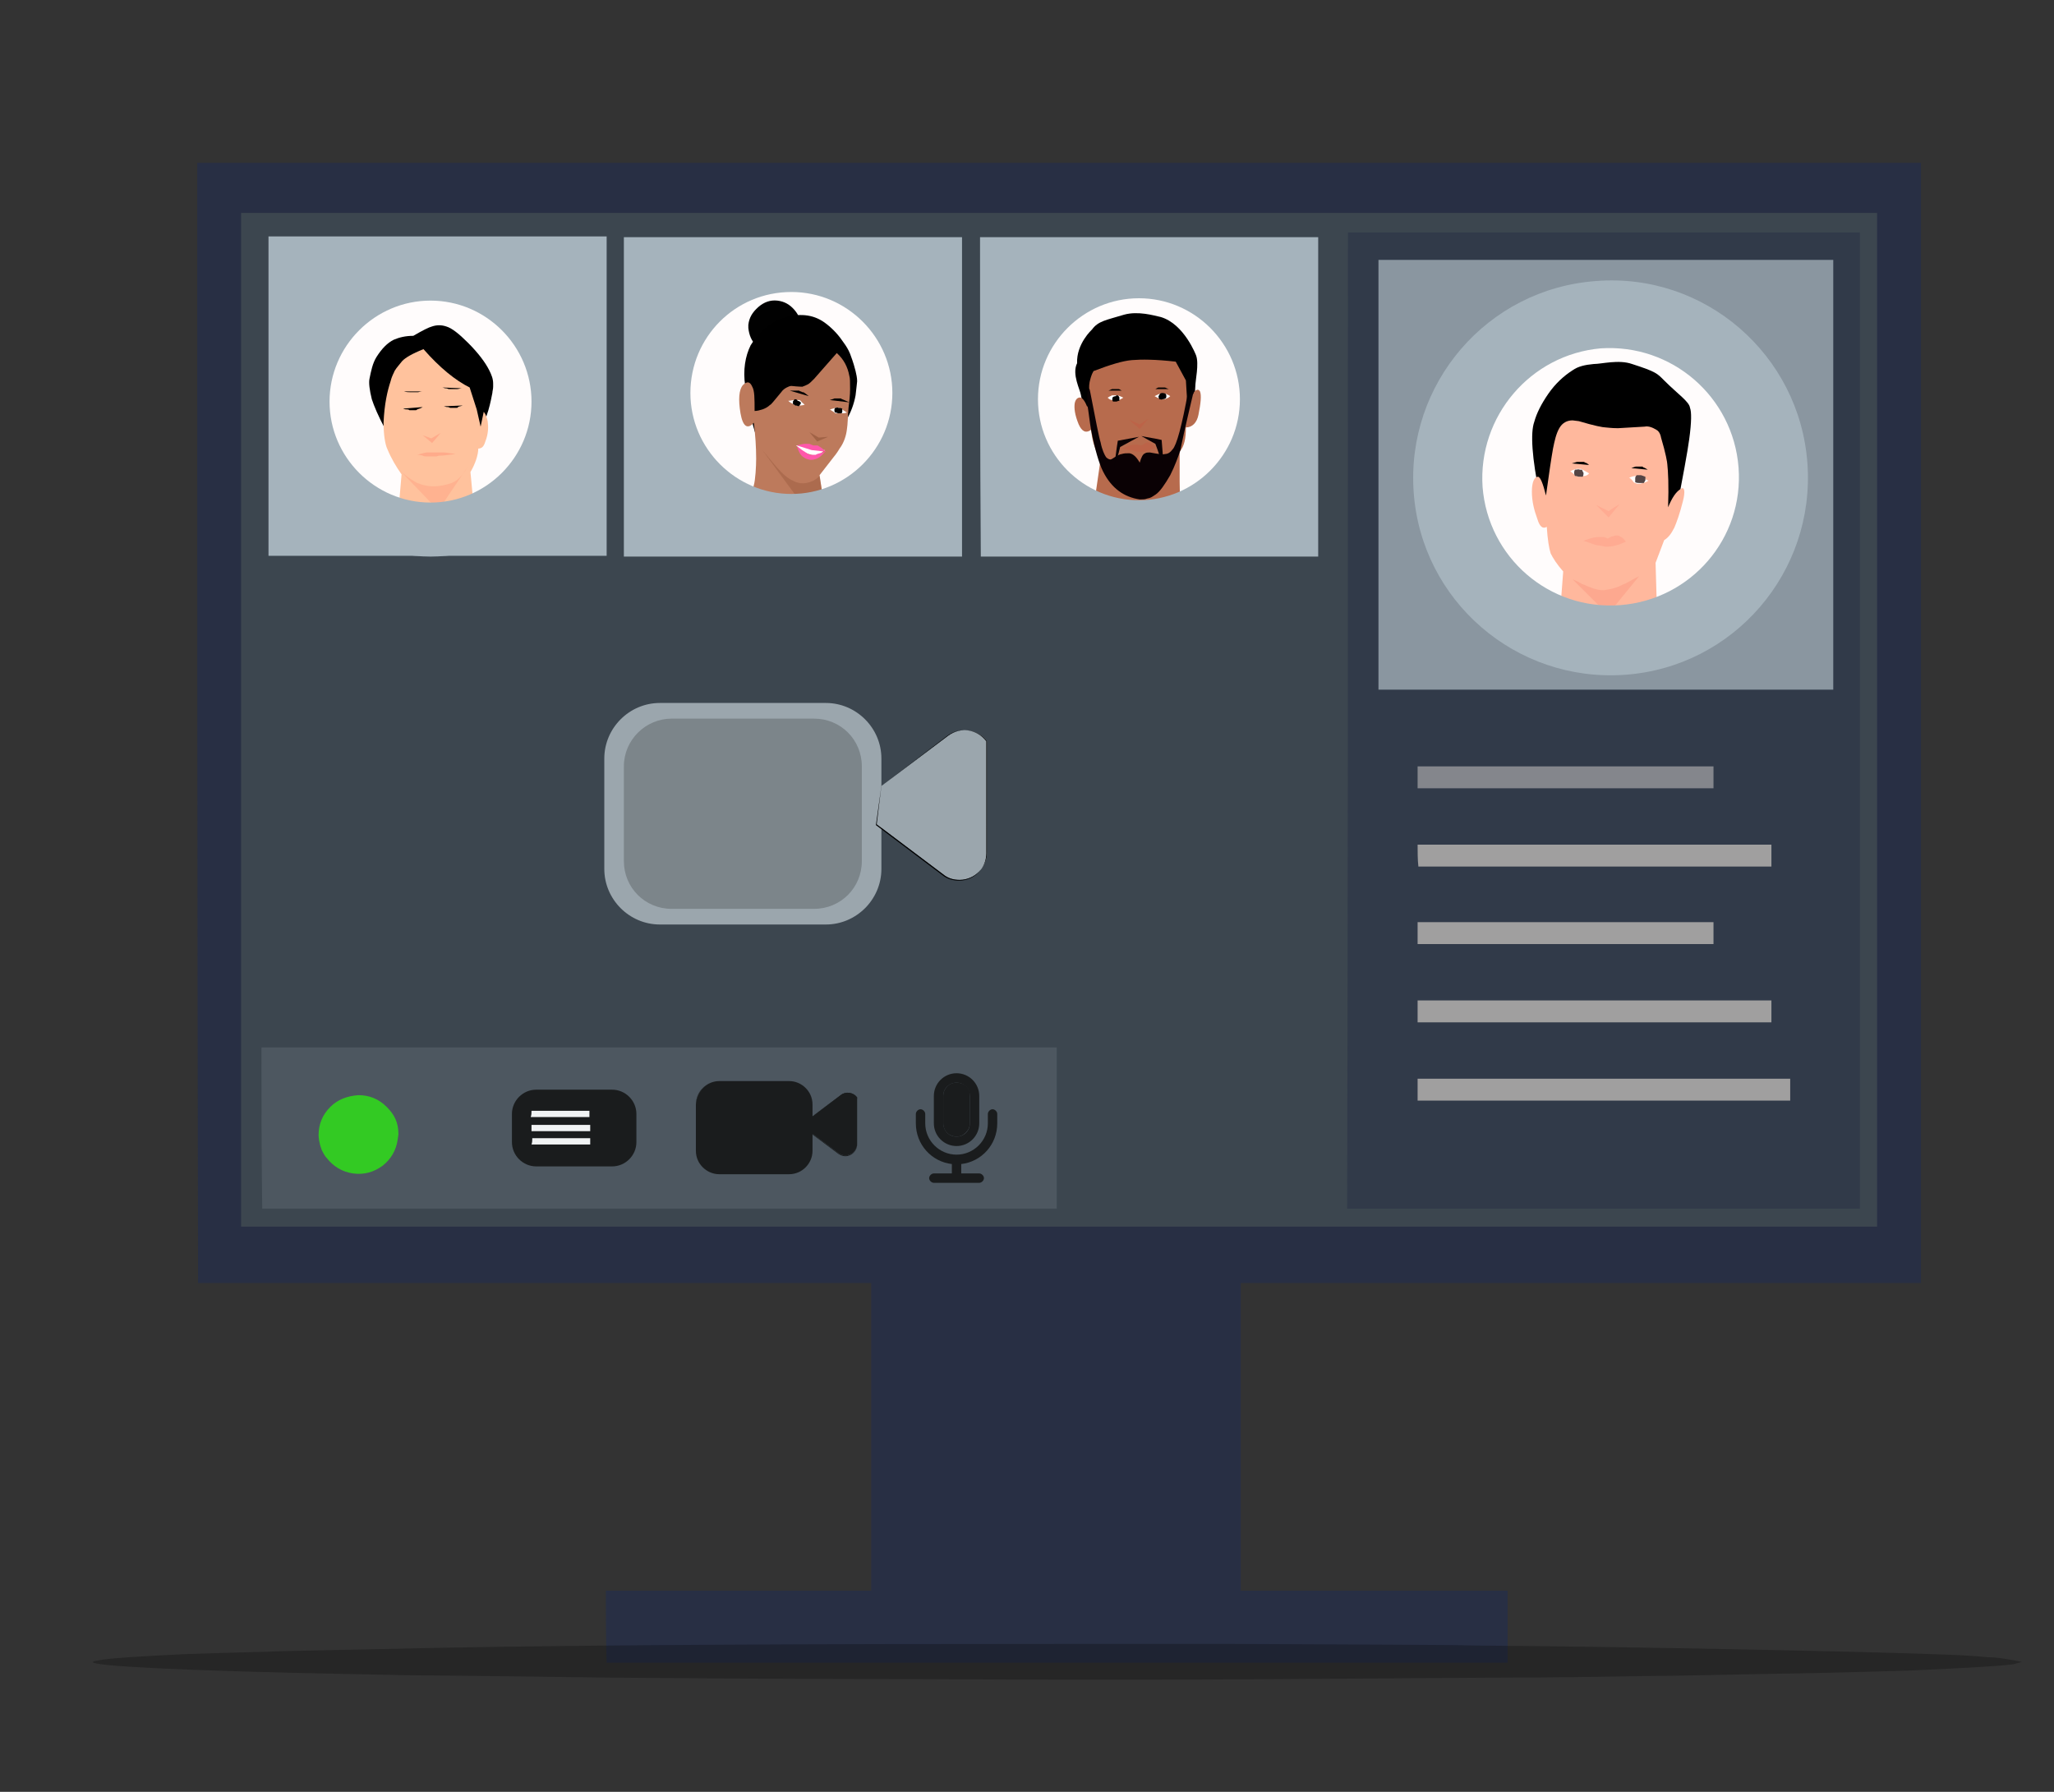 <?xml version="1.0" encoding="utf-8"?>
<!-- Generator: Adobe Illustrator 25.4.1, SVG Export Plug-In . SVG Version: 6.00 Build 0)  -->
<svg version="1.1" id="Layer_1" xmlns="http://www.w3.org/2000/svg" xmlns:xlink="http://www.w3.org/1999/xlink" x="0px" y="0px"
	 viewBox="0 0 262.4 228.9" style="enable-background:new 0 0 262.4 228.9;" xml:space="preserve">
<rect x="0" y="0" width="262.4" height="228.9" fill="#333333" stroke="none"/>
<style type="text/css">
	.st0{fill:#282F44;}
	.st1{fill:#3C464F;}
	.st2{fill:#A5B3BC;}
	.st3{fill:#FFFCFC;}
	.st4{fill:#B76B4D;}
	.st5{fill:#FF0000;fill-opacity:8.630000e-02;}
	.st6{fill:#FFFFFF;fill-opacity:0.996;}
	.st7{fill-opacity:0.996;}
	.st8{fill:#FF0000;fill-opacity:7.060000e-02;}
	.st9{fill:#F2E2E2;fill-opacity:0.996;}
	.st10{fill:#090104;fill-opacity:0.996;}
	.st11{fill:#FFC29D;}
	.st12{fill:#FF0000;fill-opacity:0.118;}
	.st13{fill:#FF0000;fill-opacity:8.240000e-02;}
	.st14{fill:#BD7A5C;}
	.st15{fill:#FFFFFF;}
	.st16{fill:#8C5035;fill-opacity:0.553;}
	.st17{fill:#8C5035;fill-opacity:0.349;}
	.st18{fill:#9A3A3A;}
	.st19{fill:#9EE2FF;fill-opacity:0.996;}
	.st20{fill:#FF0000;fill-opacity:0.996;}
	.st21{fill:#EC7A5E;fill-opacity:0.996;}
	.st22{fill:#FF58AB;}
	.st23{fill:#F44336;}
	.st24{fill-opacity:0.259;}
	.st25{fill:#A5B3BC;fill-opacity:0.157;}
	.st26{fill:#33CA23;}
	.st27{fill:#282F44;fill-opacity:0.51;}
	.st28{fill:#A5B3BC;fill-opacity:0.761;}
	.st29{fill:#FFB89D;}
	.st30{fill:#F44336;fill-opacity:0.129;}
	.st31{fill:#544545;}
	.st32{fill:#544545;fill-opacity:0.996;}
	.st33{fill:#9BA6AD;}
	.st34{fill:#B5B3B3;fill-opacity:0.631;}
	.st35{fill:#A09F9F;}
	.st36{fill:#7C858A;}
</style>
<g>
	<path class="st0" d="M111.3,150.1h23.6h23.6c0,19.9,0,39.8,0,59.6c-15.7,0-31.5,0-47.2,0C111.3,189.8,111.3,169.9,111.3,150.1z"/>
</g>
<g>
	<path class="st0" d="M25.2,20.8h110.1h110.1c0,47.7,0,95.4,0,143.1c-73.4,0-146.8,0-220.1,0C25.2,116.2,25.2,68.5,25.2,20.8z"/>
</g>
<g>
	<path class="st1" d="M30.8,27.2h104.5h104.5c0,43.2,0,86.3,0,129.5c-69.7,0-139.3,0-209,0C30.8,113.5,30.8,70.4,30.8,27.2z"/>
</g>
<g>
	<path class="st0" d="M77.4,203.2h57.6h57.6c0,3,0,6.1,0,9.2c-38.4,0-76.7,0-115.1,0C77.4,209.3,77.4,206.2,77.4,203.2z"/>
</g>
<g>
	<path class="st2" d="M125.2,30.3h21.6h21.6c0,13.6,0,27.2,0,40.8c-14.4,0-28.8,0-43.1,0C125.2,57.5,125.2,43.9,125.2,30.3"/>
</g>
<g>
	<path class="st3" d="M158.8,53.3l-0.4,1.9c-0.2,0.9-0.5,1.7-0.9,2.5c-0.1,0.4-0.7,1.5-1.9,3.2c-1,1.3-2.2,2.4-3.6,3.3
		c-1.4,0.9-2.9,1.5-4.4,1.8c-0.8,0.2-1.6,0.2-2.4,0.3c-0.4,0.1-1.6,0-3.7-0.4c-1.9-0.7-3.1-1.2-3.4-1.4c-0.7-0.4-1.3-0.9-1.9-1.4
		c-1.2-1-2.2-2.3-3-3.7c-1.8-3.5-2.4-7-1.6-10.5c0.4-1.7,1-3.3,1.8-4.7c0.4-0.7,0.9-1.4,1.4-2c0.2-0.4,1.1-1.2,2.7-2.5
		c2.7-1.9,5.7-2.7,9.1-2.4c0.5,0,1.7,0.3,3.6,1c0.7,0.3,1.4,0.7,2.1,1.1c1.3,0.9,2.5,2,3.5,3.3c1.1,1.7,1.7,2.8,1.8,3.2
		c0.3,0.8,0.5,1.5,0.7,2.3C158.9,49.7,159,51.5,158.8,53.3"/>
</g>
<g>
	<path d="M139.7,53.4l-0.2-0.2c-0.8-1-1.3-1.9-1.4-2.7c-0.1-0.7-1.2-2.7-0.5-4.1c-0.1-2.5,1.9-4.3,1.9-4.3c0.8-1.1,1.8-1.2,4.1-1.9
		c1.8-0.5,3.8,0.1,4.7,0.3c3,0.9,4.5,4.9,4.5,4.9c0.4,1.1-0.1,3.2-0.1,4c0,0.7-0.2,2-0.6,3.9L139.7,53.4z"/>
</g>
<g>
	<path class="st4" d="M144.3,68.9L144.3,68.9L144.3,68.9L144.3,68.9c-0.4-0.4-0.6-0.7-0.6-1.1c-0.1-0.3,1.6,0.2,1.7-0.8
		c-0.8-0.3-2.3,0.4-2.7-0.1c-0.4-0.4-2.4,0.1-3.1-1.3l1-6.9c-0.7-1.2-1.1-2.4-1.2-3.8c-0.7,0.5-1.2,0.2-1.6-0.7
		c-0.5-1.2-0.6-2.1-0.5-2.7c0.1-0.5,0.4-0.8,0.8-0.7c0.2,0.1,0.5,0.4,0.8,1.2l0.4-1.2c-0.2-0.8-0.2-1.5-0.1-2
		c0.1-0.4,0.2-0.9,0.5-1.4c2.1-0.8,3.7-1.3,4.9-1.4c1.2-0.1,3-0.1,5.6,0.2l1.3,2.4l0.2,3.3c0.2-0.9,0.5-1.5,0.8-1.8
		c0.4-0.4,0.6-0.4,0.8-0.1c0.2,0.5,0.1,1.5-0.2,3c-0.2,1-0.8,1.6-1.6,1.6c0,1.4-0.2,2.4-0.8,3.1l0,3.8c0,3.4,0.6,4.5-0.9,4.2
		c-1.6-0.3-0.9-1.1-1.7,0.8c-1.1,2.5,0.2-0.2-1.1,0.4l-1.3,1.2L144.3,68.9L144.3,68.9L144.3,68.9z"/>
</g>
<g>
	<path class="st5" d="M140.7,58.9l0.3,0.2c1.1,0.9,2.1,1.6,2.7,1.9c0.6,0.3,1.2,0.5,1.9,0.4c0.1,0,0.3,0,0.4-0.1
		c0.1,0,0.3-0.1,0.6-0.2c0.3-0.1,0.6-0.3,0.9-0.6c0.4-0.2,1.4-1.2,3.1-2.8l-5,5.9L140.7,58.9z"/>
</g>
<g>
	<path class="st6" d="M143.7,60.3L143.7,60.3L143.7,60.3L143.7,60.3z"/>
</g>
<g>
	<path class="st6" d="M147.5,50.6L147.5,50.6c0.4-0.2,0.6-0.3,0.8-0.3c0.1,0,0.1,0,0.2,0h0.1l0.1,0c0.1,0,0.1,0,0.2,0
		c0,0,0.1,0,0.2,0.1c0.1,0,0.2,0.1,0.4,0.2c-0.2,0.2-0.4,0.3-0.5,0.3c-0.1,0.1-0.2,0.1-0.3,0.1l-0.1,0h-0.1l-0.1,0
		c-0.1,0-0.2-0.1-0.3-0.1C147.8,50.8,147.7,50.7,147.5,50.6z"/>
</g>
<g>
	<path class="st7" d="M148.2,50.3L148.2,50.3c-0.1,0.1-0.1,0.2-0.2,0.3c0,0.1,0,0.2,0.1,0.4c0.2,0,0.3,0.1,0.4,0
		c0.1,0,0.2,0,0.4-0.1c0.1-0.1,0.1-0.2,0.1-0.3c0-0.1,0-0.2-0.1-0.3c-0.2-0.1-0.4-0.1-0.4-0.1C148.5,50.2,148.3,50.2,148.2,50.3z"/>
</g>
<g>
	<path d="M147.6,49.7L147.6,49.7c0.2-0.1,0.3-0.2,0.4-0.2c0,0,0.1,0,0.1,0l0.1,0l0.1,0l0.1,0c0.1,0,0.1,0,0.2,0l0.1,0
		c0,0,0.1,0,0.1,0c0.1,0,0.2,0.1,0.5,0.2L147.6,49.7z"/>
</g>
<g>
	<path class="st6" d="M143.5,50.8L143.5,50.8c-0.4-0.2-0.7-0.3-0.8-0.3c-0.1,0-0.1,0-0.2,0l-0.1,0l-0.1,0c-0.1,0-0.1,0-0.2,0
		c0,0-0.1,0-0.2,0.1c-0.1,0-0.2,0.1-0.4,0.2c0.2,0.2,0.4,0.3,0.6,0.3c0.1,0.1,0.2,0.1,0.3,0.1h0.1l0.1,0l0.1,0
		c0.1,0,0.2-0.1,0.3-0.1C143.2,51,143.3,50.9,143.5,50.8z"/>
</g>
<g>
	<path class="st7" d="M142.8,50.5L142.8,50.5c0.1,0.1,0.2,0.2,0.2,0.3c0,0.1,0,0.2,0,0.4c-0.2,0-0.3,0.1-0.4,0.1c-0.1,0-0.2,0-0.4,0
		c-0.1-0.1-0.1-0.2-0.1-0.3c0-0.1,0-0.2,0.1-0.3c0.2-0.1,0.4-0.1,0.4-0.1C142.5,50.5,142.6,50.5,142.8,50.5z"/>
</g>
<g>
	<path d="M143.3,49.9L143.3,49.9c-0.2-0.1-0.3-0.2-0.4-0.2c0,0-0.1,0-0.1,0l-0.1,0l-0.1,0h-0.1c-0.1,0-0.1,0-0.2,0l-0.1,0
		c0,0-0.1,0-0.1,0c-0.1,0-0.2,0.1-0.5,0.2L143.3,49.9z"/>
</g>
<g>
	<path class="st8" d="M143.4,57.3l0.1-0.1c0.6-0.2,1.1-0.4,1.3-0.4c0.1,0,0.3,0,0.5,0c0.1,0,0.3,0.1,0.5,0.1
		c0.2-0.1,0.4-0.2,0.5-0.3c0.2-0.1,0.3-0.1,0.4-0.1c0.1,0,0.2,0.1,0.4,0.2c0.1,0.1,0.3,0.2,0.5,0.5c-0.4,0.2-0.7,0.3-0.8,0.3
		c-0.5,0.2-1,0.3-1.4,0.2c-0.3,0-0.6-0.1-0.8-0.2C144.1,57.5,143.7,57.4,143.4,57.3z"/>
</g>
<g>
	<path class="st8" d="M144.2,53.6l0.7,0.6l0.7,0.6c0.4-0.4,0.7-0.9,1.1-1.3c-0.4,0.2-0.7,0.5-1.1,0.7L144.2,53.6z"/>
</g>
<g>
	<path class="st9" d="M146.6,50.3L146.6,50.3L146.6,50.3L146.6,50.3z"/>
</g>
<g>
	<path class="st8" d="M143.5,59.9L143.5,59.9c0.5-0.1,0.8-0.1,1.1-0.1c0.2,0,0.4,0,0.4,0c0.1,0,0.2,0,0.2,0c0.1,0,0.1,0,0.2,0l0.1,0
		c0.1,0,0.1,0,0.2,0c0.1,0,0.3,0.1,0.5,0.1L143.5,59.9z"/>
</g>
<g>
	<path class="st10" d="M152.4,50.4l0.1-0.2c0.1-0.3,0.1-0.6,0.1-0.7c0-0.1,0-0.1-0.1-0.1c-0.1,0.1-0.3,0.7-0.8,1.8l0.1-1.3
		c-0.8,4.5-1.5,7-2,7.5c-0.3,0.4-0.6,0.6-1,0.6c-0.2,0.1-0.8,0-1.9-0.2c-0.2,0-0.5,0-0.6,0.1c-0.3,0.1-0.5,0.5-0.7,1.2
		c-0.4-0.7-0.8-1.1-1.3-1.2c-0.4,0-0.7,0-1,0.1c-0.2,0-0.6,0.2-1.2,0.6l-0.2,0.1c-0.2,0-0.4-0.1-0.6-0.3c-0.2-0.3-0.5-0.9-0.7-1.9
		c-0.2-0.6-0.6-2.7-1.3-6.3c-0.1-0.6-0.2-0.7-0.3-0.4c-0.1,0.2-0.1,0.8-0.1,1.8c0.2,1.2,0.3,2.3,0.5,3.4c0.5,2.5,1,4.2,1.5,5.2
		c1.1,2.2,2.7,3.3,4.7,3.6c0.4,0,0.7,0,0.9-0.1l0.4-0.1c0.3-0.1,0.5-0.3,0.7-0.4c0.6-0.4,1.2-1.3,1.9-2.5c0.6-1.2,1-2.3,1.3-3.2
		C150.9,56.9,151.4,54.6,152.4,50.4"/>
</g>
<g>
	<path class="st10" d="M145.5,55.8L145.5,55.8l-2.7,0.5c-0.2,1.2-0.3,2.3-0.5,3.5c0.3-0.9,0.6-1.8,0.8-2.7L145.5,55.8"/>
</g>
<g>
	<path class="st10" d="M145.8,55.7L145.8,55.7c0.9,0.2,1.8,0.3,2.6,0.5l0.3,3.7c-0.4-1.1-0.7-2.2-1.1-3.2L145.8,55.7"/>
</g>
<g>
	<path class="st2" d="M165.3,51L165.3,51c0,10.9-8.9,19.8-19.8,19.8l0,0c-10.9,0-19.8-8.9-19.8-19.8l0,0c0-10.9,8.9-19.8,19.8-19.8
		l0,0C156.4,31.2,165.3,40,165.3,51L165.3,51 M132.6,51L132.6,51c0,7.1,5.8,12.9,12.9,12.9l0,0c7.1,0,12.9-5.8,12.9-12.9l0,0
		c0-7.1-5.8-12.9-12.9-12.9l0,0C138.4,38.1,132.6,43.9,132.6,51z"/>
</g>
<g>
	<g>
		<path class="st2" d="M34.3,30.2h21.6h21.6c0,13.6,0,27.2,0,40.8c-14.4,0-28.8,0-43.2,0C34.3,57.4,34.3,43.8,34.3,30.2"/>
	</g>
	<g>
		<path class="st3" d="M69.3,52.5l-0.4,2c-1.1,3.9-3.3,6.9-6.7,9c-3.4,2-7.1,2.6-11.3,1.7C47,64,44,61.8,42,58.4
			c-0.7-1.1-1.2-2.2-1.5-3.5L40,53.1c-0.2-1.3-0.2-2.6-0.1-4c0.6-4.1,2.4-7.4,5.5-9.9c3.1-2.4,6.7-3.5,10.9-3.1
			c4.1,0.6,7.4,2.4,9.9,5.5C68.6,44.7,69.7,48.4,69.3,52.5"/>
	</g>
	<g>
		<path class="st2" d="M50.6,59.8l0.1,0.6l0,0l0,0l0,0l0,0l0,0l0,0l0,0l0,0l0,0L50.6,59.8z"/>
	</g>
	<g>
		<path d="M49.5,55.4l-0.3-0.6c-0.9-1.7-1.4-2.9-1.7-3.8c-0.3-1.2-0.4-2.1-0.3-2.6c0.2-1,0.4-2,0.9-2.8c0.7-1.1,1.4-1.8,2.2-2.2
			c0.7-0.3,1.5-0.5,2.5-0.5c1.2-0.7,2-1.1,2.4-1.2c0.6-0.2,1.2-0.2,1.8,0c0.7,0.2,1.6,0.9,2.8,2.1c1.3,1.3,2.2,2.5,2.7,3.5
			c0.3,0.6,0.5,1.1,0.5,1.7l0,0.4c0,0.3-0.1,0.6-0.1,0.8c-0.2,1-0.6,3.3-1.7,4.8l0.6,0.3L49.5,55.4z"/>
	</g>
	<g>
		<path class="st11" d="M51.3,65.3l-0.4,0l0.4-4.7c-0.7-1-1.3-2-1.8-3.2c-0.3-0.6-0.5-1.9-0.5-3.4c0.1-2.4,0.5-4.1,0.9-5.3
			c0.2-0.8,0.5-1.2,0.5-1.3c0.3-0.5,0.7-0.9,1-1.3c0.4-0.4,1.2-0.9,2.7-1.5c2.1,2.4,4.1,4,5.9,4.9l0.9,2.8l0.5,2.2l0.4-1.9
			c0.3,0.4,0.4,0.8,0.5,1.2c0.1,0.7,0.1,1.6-0.3,2.6c-0.2,0.7-0.5,0.9-0.9,0.9c0,0.8-0.4,2-1,3l0.3,3.2L59.9,66
			c-1.3,0.9-2.6,1.3-3.9,1.1c-1.2-0.2-2.2-0.3-3.1-0.7C52.2,66.1,51.7,65.7,51.3,65.3z"/>
	</g>
	<g>
		<path class="st12" d="M54,55.6l1.2,1l1.1-1.3l-1.2,0.7L54,55.6"/>
	</g>
	<g>
		<path class="st13" d="M50.9,59.9l0.2,0.2c0.7,0.7,1.5,1.2,2.2,1.6c0.8,0.3,1.6,0.5,2.6,0.4c0.9-0.1,1.7-0.3,2.2-0.6
			c0.5-0.3,1.1-0.9,1.6-1.8L56,65.2L50.9,59.9"/>
	</g>
	<g>
		<path d="M51.5,52.2L51.5,52.2c0.2,0.1,0.4,0.1,0.5,0.1c0.1,0,0.2,0,0.3,0.1c0.2,0,0.3,0,0.5,0c0.1,0,0.1,0,0.2,0l0.1,0
			c0.1,0,0.1,0,0.2-0.1c0.2-0.1,0.4-0.1,0.7-0.3L51.5,52.2"/>
	</g>
	<g>
		<path d="M56.7,51.9L56.7,51.9c0.3,0.1,0.4,0.1,0.5,0.1c0.1,0,0.1,0,0.3,0.1c0,0,0.1,0,0.2,0c0,0,0.1,0,0.1,0c0.1,0,0.1,0,0.2,0
			c0.1,0,0.2,0,0.3,0c0.1,0,0.2,0,0.2-0.1c0.1-0.1,0.4-0.1,0.6-0.2L56.7,51.9"/>
	</g>
	<g>
		<path d="M51.6,50L51.6,50c0.3,0.1,0.6,0.1,0.8,0.1c0.1,0,0.1,0,0.2,0l0.1,0h0.1h0.1H53l0.1,0l0.1,0c0.1,0,0.1,0,0.2,0
			c0.1,0,0.3-0.1,0.6-0.1L51.6,50"/>
	</g>
	<g>
		<path d="M56.5,49.5L56.5,49.5c0.1,0,0.3,0.1,0.4,0.1c0.1,0,0.2,0,0.4,0.1c0.1,0,0.2,0,0.3,0h0.1h0.1H58l0.1,0c0.1,0,0.2,0,0.3,0
			c0.2,0,0.4-0.1,0.6-0.1L56.5,49.5"/>
	</g>
	<g>
		<path class="st12" d="M53.3,58.1L53.3,58.1c0.7-0.2,1.1-0.3,1.2-0.3c0.2,0,0.5,0,0.8,0c0.2,0,0.4,0,0.6,0c0.2,0,0.5,0,0.8,0
			c0.3,0,0.8,0.1,1.5,0.2c-0.9,0.1-1.5,0.2-1.8,0.2c-0.2,0-0.4,0-0.6,0.1c-0.2,0-0.3,0-0.5,0c-0.2,0-0.3,0-0.3,0c-0.1,0-0.1,0-0.2,0
			c-0.1,0-0.3,0-0.4,0c-0.1,0-0.3,0-0.4-0.1C53.6,58.1,53.4,58.1,53.3,58.1"/>
	</g>
	<g>
		<path class="st2" d="M74.8,51.3L74.8,51.3c0,10.9-8.9,19.8-19.8,19.8l0,0c-10.9,0-19.8-8.9-19.8-19.8l0,0
			c0-10.9,8.9-19.8,19.8-19.8l0,0C65.9,31.5,74.8,40.3,74.8,51.3L74.8,51.3 M42.1,51.3L42.1,51.3c0,7.1,5.8,12.9,12.9,12.9l0,0
			c7.1,0,12.9-5.8,12.9-12.9l0,0c0-7.1-5.8-12.9-12.9-12.9l0,0C47.9,38.4,42.1,44.2,42.1,51.3z"/>
	</g>
</g>
<g>
	<g>
		<path class="st2" d="M79.7,30.3h43.2v40.8H79.7L79.7,30.3"/>
	</g>
	<g>
		<path class="st3" d="M114.8,51.7l-0.4,1.9c-1,3.9-3.1,6.8-6.2,8.8c-3.1,2-6.6,2.6-10.4,1.7c-3.6-1.1-6.4-3.2-8.2-6.5
			c-0.6-1.1-1.1-2.2-1.4-3.4l-0.4-1.8c-0.2-1.3-0.2-2.6,0-3.9c0.6-4.1,2.3-7.3,5.1-9.7c2.9-2.4,6.2-3.4,10-3.1
			c3.8,0.5,6.8,2.3,9.1,5.3C114.3,44.1,115.2,47.7,114.8,51.7"/>
	</g>
	<g>
		<path d="M107.8,54.2l0.3-0.5c0.6-1,1-2.1,1.2-3.2c0.1-1,0.2-1.6,0.2-1.8c0-0.4-0.1-0.9-0.2-1.3c-0.3-1.2-0.6-1.9-0.7-2.2
			c-0.2-0.5-0.5-1-0.8-1.4c-0.6-0.9-1.3-1.7-2.2-2.4c-1.5-1.2-3.2-1.4-5.2-0.9c-1.9,0.6-3.4,1.8-4.5,3.6c-0.7,1.4-1,3.2-0.7,5.2
			c0.1,1.7,0.7,4.1,1.7,7.5L107.8,54.2"/>
	</g>
	<g>
		<path class="st14" d="M105.1,63.3L105.1,63.3l-0.4-2.6l2.1-2.7c0.3-0.4,0.5-0.8,0.6-0.9c0.4-0.6,0.7-1.4,0.8-2.3
			c0.1-0.6,0.1-1.5,0.2-2.7c0.1-0.8,0.2-1.6,0.2-2.4c0-0.9,0-1.4-0.1-1.7c-0.2-1.1-0.7-2.1-1.6-2.9l-2.9,3.3
			c-0.4,0.4-0.6,0.6-0.8,0.7c-0.2,0.1-0.4,0.2-0.7,0.3c0,0-0.5,0-1.4-0.1c-0.2,0-0.4,0.1-0.6,0.2c-0.2,0.1-0.5,0.3-0.7,0.6
			c-0.9,1.1-1.4,1.7-1.4,1.6c-0.3,0.3-0.7,0.5-1,0.6s-0.7,0.2-1,0.2c0-1.6,0-2.6-0.3-3.1c-0.3-0.7-0.7-0.7-1.2-0.2
			c-0.5,0.6-0.6,1.8-0.3,3.6c0.3,1.7,0.9,2.1,1.7,1.2c0.2,1.6,0.3,3.1,0.3,4.6c0,1-0.1,2.7-0.3,3.4c-0.7,2.6,0.6,1,1.8,2.7l4.2,3.3
			L105.1,63.3L105.1,63.3z"/>
	</g>
	<g>
		<path class="st15" d="M102.8,51.7L102.8,51.7c-0.2-0.2-0.4-0.3-0.5-0.5c-0.1,0-0.1-0.1-0.2-0.1l-0.1,0l-0.1,0c-0.1,0-0.1,0-0.1,0
			c-0.1,0-0.3,0-0.4,0c-0.1,0-0.4,0.1-0.7,0.1c0.2,0.2,0.4,0.3,0.6,0.4c0.1,0,0.1,0.1,0.2,0.1l0.1,0c0.1,0,0.1,0,0.2,0.1l0.1,0
			c0,0,0.1,0,0.1,0c0.1,0,0.2,0,0.3,0C102.2,51.8,102.5,51.8,102.8,51.7"/>
	</g>
	<g>
		<path d="M101.5,51L101.5,51c-0.1,0.2-0.2,0.2-0.2,0.3c0,0.1,0,0.2,0,0.3c0.1,0.1,0.2,0.1,0.3,0.2c0.1,0,0.2,0,0.4,0.1
			c0.1-0.1,0.2-0.1,0.2-0.2c0,0,0-0.1,0.1-0.1c0,0,0-0.1,0-0.2c-0.1-0.1-0.3-0.2-0.4-0.2C101.8,51,101.7,51,101.5,51"/>
	</g>
	<g>
		<path d="M103.3,50.6L103.3,50.6c-0.2-0.2-0.4-0.3-0.5-0.4c-0.1,0-0.1-0.1-0.2-0.1l-0.1,0c-0.1,0-0.1-0.1-0.2-0.1
			c-0.1,0-0.1,0-0.2-0.1l-0.1,0c-0.1,0-0.2,0-0.2,0c-0.2,0-0.5,0-0.9,0L103.3,50.6"/>
	</g>
	<g>
		<path class="st15" d="M106,52.3l0.1,0c0.2-0.1,0.4-0.1,0.6-0.2c0.1,0,0.1,0,0.2,0h0.1h0.1c0.1,0,0.1,0,0.1,0
			c0.1,0,0.2,0.1,0.4,0.2c0.1,0.1,0.3,0.2,0.6,0.4c-0.3,0.1-0.5,0.1-0.7,0.1c-0.1,0-0.1,0-0.2,0h-0.1c-0.1,0-0.1,0-0.2,0l-0.1,0
			c0,0-0.1,0-0.1,0c-0.1,0-0.2-0.1-0.2-0.1C106.5,52.6,106.3,52.5,106,52.3"/>
	</g>
	<g>
		<path d="M107.6,52.2L107.6,52.2c0,0.2,0,0.3,0,0.4c0,0.1-0.1,0.2-0.1,0.2c-0.1,0-0.3,0-0.4,0c-0.1,0-0.2-0.1-0.4-0.1
			c-0.1-0.1-0.1-0.2-0.1-0.2c0-0.1,0-0.1,0-0.2c0,0,0-0.1,0.1-0.2c0.2,0,0.3-0.1,0.4,0C107.2,52.1,107.4,52.1,107.6,52.2"/>
	</g>
	<g>
		<path d="M106,51.1L106,51.1c0.3-0.1,0.4-0.1,0.6-0.2c0.1,0,0.1,0,0.2,0h0.1c0.1,0,0.1,0,0.2,0c0.1,0,0.1,0,0.2,0l0.1,0
			c0.1,0,0.1,0.1,0.2,0.1c0.2,0.1,0.5,0.2,0.9,0.4L106,51.1"/>
	</g>
	<g>
		<path class="st16" d="M105.8,55.8l-1.4,0.6l-1-1.2l1.2,0.7L105.8,55.8"/>
	</g>
	<g>
		<path class="st17" d="M104.7,60.8l-0.1,0.1c-0.5,0.5-1.1,0.7-1.6,0.8c-0.6,0.1-1.2,0-1.7-0.3c-0.5-0.2-1-0.6-1.5-1.1
			c-0.6-0.6-1.4-1.6-2.4-2.8l6.6,9l1.1-3.1L104.7,60.8z"/>
	</g>
	<g>
		<path class="st18" d="M95.8,51.3L95.8,51.3L95.8,51.3L95.8,51.3"/>
	</g>
	<g>
		<path class="st19" d="M103.5,61.3L103.5,61.3L103.5,61.3L103.5,61.3"/>
	</g>
	<g>
		<path class="st19" d="M103.7,56.4L103.7,56.4L103.7,56.4L103.7,56.4"/>
	</g>
	<g>
		<path class="st20" d="M102,56.9l-0.2,0c0.3,0.2,0.6,0.3,0.9,0.4c0.2,0.1,0.4,0.2,0.4,0.2c0.1,0,0.2,0.1,0.3,0.1
			c0.2,0.1,0.4,0.1,0.7,0.1c0.1,0,0.2,0,0.4,0c0.1,0,0.1,0,0.2,0c0,0,0.1,0,0.3,0c0.1,0,0.3,0,0.4,0l-1-0.5L102,56.9"/>
	</g>
	<g>
		<path class="st20" d="M102.5,57.8L102.5,57.8L102.5,57.8L102.5,57.8"/>
	</g>
	<g>
		<path class="st21" d="M99.7,48.1L99.7,48.1L99.7,48.1L99.7,48.1"/>
	</g>
	<g>
		<path class="st6" d="M105.2,57.5l-2.8-0.6l-0.7,0l1,0.9l1.6,0.5l1.1-0.8L105.2,57.5"/>
	</g>
	<g>
		<path class="st22" d="M105.5,57.7L105.5,57.7c-0.4-0.4-0.7-0.6-0.9-0.7c-0.1-0.1-0.2-0.1-0.3-0.1c-0.1,0-0.2,0-0.4,0
			c-0.2-0.1-0.3-0.1-0.5-0.2c-0.2,0-0.4,0-0.6,0s-0.6,0.1-1,0.2l1.9,0.6L105.5,57.7"/>
	</g>
	<g>
		<path class="st22" d="M105.4,57.7L105.4,57.7c-0.4,0.5-0.8,0.8-1.1,0.9s-0.6,0.2-1,0.1c-0.4-0.1-0.7-0.3-0.9-0.5
			c-0.2-0.2-0.4-0.6-0.6-1.2c0.4,0.3,0.8,0.6,1,0.7c0.1,0.1,0.2,0.1,0.3,0.2l0.1,0.1c0.1,0,0.2,0.1,0.3,0.1c0.1,0,0.2,0,0.3,0h0.1
			c0.1,0,0.2,0,0.3,0C104.5,57.9,104.9,57.9,105.4,57.7"/>
	</g>
	<g>
		<path class="st7" d="M95.6,41.5l0,0.4c0.1,0.9,0.4,1.7,1.1,2.3c0.6,0.6,1.4,0.9,2.4,0.9c0.9-0.1,1.7-0.4,2.3-1.1
			c0.2-0.2,0.4-0.4,0.5-0.7l0.2-0.4c0.1-0.3,0.2-0.6,0.2-0.9c0.1-0.9-0.2-1.7-0.8-2.4s-1.3-1.1-2.2-1.2c-0.9-0.1-1.7,0.2-2.4,0.8
			C96.1,39.9,95.7,40.6,95.6,41.5"/>
	</g>
	<g>
		<path d="M91.3,44.2L91.3,44.2L91.3,44.2L91.3,44.2L91.3,44.2z"/>
	</g>
	<g>
		<path d="M91.3,44.2L91.3,44.2L91.3,44.2L91.3,44.2L91.3,44.2z"/>
	</g>
	<g>
		<path class="st23" d="M101.9,64.4L101.9,64.4L101.9,64.4L101.9,64.4"/>
	</g>
	<g>
		<path class="st2" d="M120.8,50.2L120.8,50.2C120.8,61.1,112,70,101,70l0,0c-10.9,0-19.8-8.9-19.8-19.8l0,0
			c0-10.9,8.9-19.8,19.8-19.8l0,0C112,30.4,120.8,39.3,120.8,50.2L120.8,50.2 M88.2,50.2L88.2,50.2c0,7.1,5.8,12.9,12.9,12.9l0,0
			c7.1,0,12.9-5.8,12.9-12.9l0,0c0-7.1-5.8-12.9-12.9-12.9l0,0C93.9,37.3,88.2,43.1,88.2,50.2z"/>
	</g>
</g>
<g>
	<path class="st2" d="M65.1,71.1L65.1,71.1L65.1,71.1L65.1,71.1L65.1,71.1L65.1,71.1L65.1,71.1L65.1,71.1"/>
</g>
<g>
	<g>
		<path d="M91.9,138.1h8.9c1.6,0,3,1.3,3,3v5.9c0,1.6-1.3,3-3,3h-8.9c-1.6,0-3-1.3-3-3v-5.9C89,139.4,90.3,138.1,91.9,138.1z
			 M103.8,142.6l3.6-2.7c0.6-0.5,1.6-0.4,2.1,0.3v5.9c0,0.8-0.7,1.5-1.5,1.5c-0.3,0-0.6-0.1-0.9-0.3l-3.6-2.7L103.8,142.6z"/>
	</g>
	<g>
		<path d="M91.9,138.1L91.9,138.1h8.9l0,0c1.6,0,3,1.3,3,3l0,0l0,0l0,0v5.9l0,0c0,1.6-1.3,3-3,3l0,0h-8.9l0,0c-1.6,0-3-1.3-3-3l0,0
			v-5.9l0,0C89,139.4,90.3,138.1,91.9,138.1L91.9,138.1 M91.9,138.1L91.9,138.1c-1.6,0-3,1.3-3,3l0,0v5.9l0,0c0,1.6,1.3,3,3,3l0,0
			h8.9l0,0c1.6,0,3-1.3,3-3l0,0v-5.9l0,0l0,0l0,0c0-1.6-1.3-3-3-3l0,0H91.9z M103.8,142.6L103.8,142.6l3.6-2.7l0,0
			c0.6-0.5,1.6-0.4,2.1,0.3l0,0v5.9l0,0c0,0.8-0.7,1.5-1.5,1.5l0,0c-0.3,0-0.6-0.1-0.9-0.3l0,0l-3.6-2.7l0,0L103.8,142.6
			L103.8,142.6 M103.8,142.6L103.8,142.6l-0.3,2.1l0,0l3.6,2.7l0,0c0.3,0.2,0.6,0.3,0.9,0.3l0,0c0.8,0,1.5-0.7,1.5-1.5l0,0v-5.9l0,0
			c-0.5-0.6-1.4-0.8-2.1-0.3l0,0L103.8,142.6z"/>
	</g>
</g>
<g>
	<g>
		<g>
			<path d="M122.2,138.3c1,0,1.7,0.8,1.7,1.7v3.5c0,1-0.8,1.7-1.7,1.7c-1,0-1.7-0.8-1.7-1.7V140C120.5,139,121.3,138.3,122.2,138.3z
				 M122.2,137.1c-1.6,0-2.9,1.3-2.9,2.9v3.5c0,1.6,1.3,2.9,2.9,2.9s2.9-1.3,2.9-2.9V140C125.1,138.4,123.8,137.1,122.2,137.1z"/>
		</g>
		<g>
			<path d="M127.4,142.3v1.2c0,2.7-2,4.9-4.6,5.2v1.2h2.3c0.3,0,0.6,0.3,0.6,0.6s-0.3,0.6-0.6,0.6h-5.8c-0.3,0-0.6-0.3-0.6-0.6
				s0.3-0.6,0.6-0.6h2.3v-1.2c-2.6-0.3-4.6-2.5-4.6-5.2v-1.2c0-0.3,0.3-0.6,0.6-0.6s0.6,0.3,0.6,0.6v1.2c0,2.2,1.8,4,4,4s4-1.8,4-4
				v-1.2c0-0.3,0.3-0.6,0.6-0.6S127.4,142,127.4,142.3z"/>
		</g>
	</g>
	<g>
		<path d="M122.2,138.3c-1,0-1.7,0.8-1.7,1.7v3.5c0,1,0.8,1.7,1.7,1.7s1.7-0.8,1.7-1.7V140C124,139,123.2,138.3,122.2,138.3z"/>
	</g>
</g>
<g>
	<g>
		<path d="M78.2,149h-9.7c-1.7,0-3.1-1.4-3.1-3.1v-3.6c0-1.7,1.4-3.1,3.1-3.1h9.7c1.7,0,3.1,1.4,3.1,3.1v3.6
			C81.3,147.6,79.9,149,78.2,149z"/>
	</g>
	<g>
		<path class="st15" d="M67.9,141.9h3.7h3.7v0.8c-2.5,0-5,0-7.5,0C67.9,142.4,67.9,142.2,67.9,141.9"/>
	</g>
	<g>
		<path class="st15" d="M67.9,143.7h7.5v0.8h-7.5V143.7"/>
	</g>
	<g>
		<path class="st15" d="M68,145.4h3.7h3.7v0.8c-2.5,0-5,0-7.5,0C68,145.9,68,145.7,68,145.4"/>
	</g>
</g>
<g>
	<path class="st24" d="M258.3,212.3l-1.1,0.3c-2.4,0.3-6.8,0.5-13.2,0.8c-3.2,0.1-6.9,0.2-11.2,0.3c-11.5,0.2-18.9,0.4-22.5,0.4
		c-5.8,0.1-11.8,0.2-18,0.2c-2.8,0-12.7,0.1-29.6,0.2c-13.9,0.1-28.6,0.1-44.3,0c-15,0-28.6-0.1-40.9-0.2
		c-14.8-0.2-23.3-0.3-25.4-0.3c-5.2-0.1-10-0.2-14.5-0.3c-20-0.5-28.4-1.1-25-1.6c1.5-0.3,5.2-0.5,11.1-0.8
		c2.9-0.1,6.4-0.2,10.5-0.3c1.4-0.1,8.7-0.2,21.8-0.5c21.8-0.4,48.2-0.5,79.2-0.5c7.8,0,15.2,0,22.4,0c17.4,0.1,27.6,0.1,30.4,0.2
		c12.6,0.1,24.1,0.3,34.4,0.5c10.3,0.2,18.4,0.4,24.3,0.6c3,0.1,5.4,0.2,7.2,0.4C255.3,211.7,256.8,212,258.3,212.3"/>
</g>
<path class="st25" d="M33.4,133.8h50.8h50.8c0,6.9,0,13.7,0,20.6c-33.8,0-67.7,0-101.5,0C33.4,147.5,33.4,140.6,33.4,133.8"/>
<g>
	<path class="st26" d="M50.9,144.9l-0.1,0.7c-0.2,1.4-0.9,2.5-1.9,3.3c-1.1,0.8-2.3,1.2-3.8,1c-1.4-0.2-2.5-0.9-3.3-1.9
		c-0.3-0.3-0.5-0.7-0.7-1.1l-0.2-0.6c-0.1-0.4-0.2-0.9-0.2-1.3c0-1.4,0.5-2.6,1.5-3.6c0.9-0.9,2.1-1.4,3.6-1.5
		c1.4,0,2.6,0.5,3.6,1.5S50.9,143.4,50.9,144.9"/>
</g>
<g>
	<path class="st27" d="M172.2,29.7h32.7h32.7c0,41.6,0,83.1,0,124.7c-21.8,0-43.6,0-65.5,0C172.2,112.8,172.2,71.2,172.2,29.7"/>
</g>
<g>
	<path class="st28" d="M176.1,33.2h58.1v54.9h-58.1V33.2"/>
</g>
<g>
	<path class="st3" d="M224.7,61.3l-0.3,2.6c-0.2,1.2-0.5,2.3-0.9,3.4c-0.1,0.6-0.8,2.1-2.2,4.4c-1.2,1.8-2.7,3.4-4.4,4.7
		c-1.8,1.4-3.7,2.3-5.7,2.9c-1,0.3-2,0.5-3.1,0.6c-0.5,0.2-2.2,0.1-5-0.2c-2.7-0.7-4.2-1.2-4.6-1.6c-1-0.5-1.8-1-2.7-1.6
		c-1.7-1.2-3.1-2.8-4.4-4.7c-2.8-4.5-3.8-9.2-3.1-13.9c0.3-2.4,1-4.5,1.9-6.5c0.5-1,1-1.9,1.7-2.8c0.2-0.5,1.4-1.7,3.4-3.6
		c3.4-2.8,7.4-4.1,12-4.1c0.6-0.1,2.3,0.2,4.9,0.9c1,0.3,2,0.8,2.9,1.3c1.8,1,3.5,2.4,5,4.1c1.7,2.2,2.6,3.6,2.7,4.1
		c0.5,1,0.9,2,1.2,3.1C224.5,56.5,224.7,58.8,224.7,61.3"/>
</g>
<g>
	<path d="M196.8,63.9l-0.1-0.6c-1-4.8-1.2-8-0.7-9.4c0.3-1.1,0.9-2.3,1.8-3.6c0.9-1.3,2-2.3,3.1-3c0.7-0.5,1.6-0.7,2.7-0.8
		c1,0,3.2-0.6,4.9,0c3.1,1,3.2,1.2,4.1,2.1c1.8,1.8,3.2,2.7,3.3,3.5c0.2,0.5,0.2,1.8-0.1,4c-0.2,1.5-0.8,4.8-1.8,9.9L196.8,63.9z"/>
</g>
<g>
	<path class="st29" d="M206.4,80.1l-7.1-1.8l0.4-5.3c-0.8-0.9-1.3-1.7-1.6-2.3c-0.2-0.6-0.4-1.8-0.5-3.4c-0.5,0.3-0.9,0-1.2-1
		c-0.4-1.1-0.7-2.2-0.7-3.5c0-1.2,0.3-1.9,0.8-1.9c0.3,0.1,0.6,0.8,1,2.4c0.4-2.9,0.7-4.9,0.9-6c0.2-1,0.4-1.9,0.8-2.6s1-1,1.7-1
		l0.8,0.1c2,0.6,3.1,0.8,3.4,0.8c0.2,0,0.7,0.1,1.6,0.1l3.4-0.2c0.5-0.1,1,0.1,1.5,0.4c0.2,0.1,0.5,0.4,0.6,1c0.6,2,0.8,3.2,0.8,3.4
		c0.1,0.9,0.2,2.7,0.1,5.5c0.5-1.2,1-2,1.7-2.4c0.4-0.2,0.5,0.4,0.2,1.6c-0.4,1.6-0.8,2.7-1.1,3.4c-0.4,0.8-0.8,1.3-1.3,1.6
		l-1.1,2.9l0.2,6.9L206.4,80.1z"/>
</g>
<g>
	<path class="st30" d="M209.4,73.6l-0.4,0.2c-0.9,0.5-1.4,0.8-1.5,0.8c-0.3,0.1-0.6,0.3-0.9,0.4c-0.5,0.2-1.1,0.3-1.7,0.4
		c-0.5,0-1.1-0.1-1.8-0.4c-0.1,0-0.4-0.2-1-0.4c-0.3-0.2-0.7-0.4-1.2-0.6l4.5,4.5L209.4,73.6"/>
</g>
<g>
	<path class="st6" d="M211.2,68.1L211.2,68.1C214.6,61.2,214.6,61.2,211.2,68.1"/>
</g>
<g>
	<path class="st6" d="M210.9,68.1L210.9,68.1C214.5,61.6,214.5,61.6,210.9,68.1"/>
</g>
<g>
	<path class="st6" d="M208.1,61l0.1,0c0.4-0.2,0.8-0.2,1-0.2c0.1,0,0.1,0,0.2,0l0.1,0l0.1,0c0.1,0,0.1,0,0.2,0.1
		c0,0,0.1,0.1,0.3,0.2c0.1,0.1,0.2,0.2,0.5,0.3c-0.3,0.2-0.6,0.3-0.8,0.3c-0.1,0.1-0.3,0.1-0.4,0.1l-0.1,0l-0.1,0l-0.1,0
		c-0.1-0.1-0.3-0.1-0.4-0.2C208.5,61.3,208.3,61.1,208.1,61"/>
</g>
<g>
	<path class="st31" d="M209.1,60.7L209.1,60.7c-0.1,0.1-0.2,0.2-0.2,0.4c0,0.1,0,0.3,0,0.5c0.2,0.1,0.4,0.1,0.5,0.1
		c0.1,0,0.3,0,0.6,0c0.1-0.2,0.2-0.3,0.2-0.4c0-0.1,0-0.2,0-0.4c-0.3-0.1-0.5-0.2-0.6-0.2C209.4,60.7,209.3,60.7,209.1,60.7"/>
</g>
<g>
	<path d="M208.4,59.8L208.4,59.8c0.3-0.1,0.5-0.2,0.6-0.2c0.1,0,0.1,0,0.2,0l0.1,0h0.1h0.1c0.1,0,0.1,0,0.2,0l0.1,0
		c0,0,0.1,0,0.1,0.1c0.1,0,0.3,0.1,0.6,0.3L208.4,59.8"/>
</g>
<g>
	<path class="st7" d="M210.3,54.1L210.3,54.1L210.3,54.1L210.3,54.1"/>
</g>
<g>
	<path class="st6" d="M203,60.5l-0.1-0.1c-0.4-0.2-0.7-0.4-0.9-0.5c-0.1,0-0.1,0-0.2,0l-0.1,0h-0.1c-0.1,0-0.1,0-0.2,0
		c0,0-0.1,0-0.3,0.1c-0.1,0-0.3,0.1-0.5,0.2c0.3,0.2,0.5,0.4,0.6,0.5c0.1,0.1,0.3,0.1,0.4,0.2l0.1,0l0.1,0l0.1,0
		c0.1,0,0.3-0.1,0.5-0.1C202.6,60.8,202.8,60.7,203,60.5"/>
</g>
<g>
	<path class="st31" d="M202.1,60L202.1,60c0.1,0.2,0.1,0.3,0.2,0.4c0,0.1,0,0.3-0.1,0.5c-0.2,0-0.4,0-0.5,0c-0.1,0-0.3-0.1-0.5-0.1
		c-0.1-0.2-0.1-0.3-0.1-0.4c0-0.1,0-0.2,0.1-0.4c0.3,0,0.5-0.1,0.6,0C201.8,60,202,60,202.1,60"/>
</g>
<g>
	<path d="M203,59.4L203,59.4c-0.2-0.2-0.4-0.3-0.5-0.3c0,0-0.1-0.1-0.2-0.1l-0.1,0l-0.1,0l-0.1,0c-0.1,0-0.1,0-0.2,0h-0.1
		c0,0-0.1,0-0.2,0c-0.1,0-0.3,0.1-0.7,0.2L203,59.4"/>
</g>
<g>
	<path class="st8" d="M202.3,69.1l0.2-0.1c0.8-0.3,1.4-0.4,1.7-0.4c0.2,0,0.4,0,0.6,0c0.2,0,0.4,0.1,0.6,0.2
		c0.3-0.2,0.5-0.3,0.7-0.3c0.2-0.1,0.4-0.1,0.5-0.1c0.2,0,0.3,0.1,0.5,0.2c0.2,0.1,0.4,0.3,0.6,0.6c-0.5,0.2-0.9,0.4-1,0.4
		c-0.6,0.2-1.3,0.3-1.8,0.2c-0.3-0.1-0.7-0.1-1.1-0.2C203.2,69.4,202.7,69.2,202.3,69.1"/>
</g>
<g>
	<path class="st8" d="M203.9,64.5l0.8,0.8l0.8,0.8c0.5-0.6,0.9-1.1,1.4-1.7c-0.5,0.3-1,0.6-1.4,0.9L203.9,64.5"/>
</g>
<g>
	<path class="st9" d="M207,60.4L207,60.4L207,60.4L207,60.4"/>
</g>
<g>
	<path class="st32" d="M206.3,80L206.3,80L206.3,80L206.3,80"/>
</g>
<g>
	<path class="st2" d="M230.9,59.2L230.9,59.2c1,13.9-9.4,26-23.3,27l0,0c-13.9,1-26-9.4-27-23.3l0,0c-1-13.9,9.4-26,23.3-27l0,0
		C217.8,34.8,229.9,45.3,230.9,59.2L230.9,59.2 M189.4,62.2L189.4,62.2c0.7,9,8.5,15.8,17.6,15.1l0,0c9-0.7,15.8-8.5,15.1-17.6l0,0
		c-0.7-9-8.5-15.8-17.6-15.2l0,0C195.5,45.3,188.8,53.2,189.4,62.2z"/>
</g>
<g>
	<path class="st33" d="M84.3,89.8h21.2c3.9,0,7.1,3.2,7.1,7.1V111c0,3.9-3.2,7.1-7.1,7.1H84.3c-3.9,0-7.1-3.2-7.1-7.1V96.9
		C77.2,93,80.4,89.8,84.3,89.8z"/>
</g>
<g>
	<path class="st33" d="M112.6,100.4l8.5-6.4c1.6-1.2,3.8-0.9,5,0.7v14.2c0,1.9-1.6,3.5-3.5,3.5c-0.8,0-1.5-0.2-2.1-0.7l-8.5-6.4
		L112.6,100.4z"/>
</g>
<g>
	<path d="M84.3,89.8L84.3,89.8h21.2l0,0c3.9,0,7.1,3.2,7.1,7.1l0,0c0,0,0,0,0,0l0,0V111l0,0c0,3.9-3.2,7.1-7.1,7.1l0,0H84.3l0,0
		c-3.9,0-7.1-3.2-7.1-7.1l0,0V96.9l0,0C77.2,93,80.4,89.8,84.3,89.8L84.3,89.8 M84.3,89.8L84.3,89.8c-3.9,0-7.1,3.2-7.1,7.1l0,0V111
		l0,0c0,3.9,3.2,7.1,7.1,7.1l0,0h21.2l0,0c3.9,0,7.1-3.2,7.1-7.1l0,0V96.9l0,0c0,0,0,0,0,0l0,0c0-3.9-3.2-7.1-7.1-7.1l0,0H84.3z
		 M112.6,100.4L112.6,100.4l8.5-6.4l0,0c1.6-1.2,3.8-0.9,5,0.7l0,0v14.2l0,0c0,1.9-1.6,3.5-3.5,3.5l0,0c-0.8,0-1.5-0.2-2.1-0.7l0,0
		l-8.5-6.4l0,0L112.6,100.4L112.6,100.4 M112.6,100.4L112.6,100.4l-0.7,5l0,0l8.5,6.4l0,0c0.6,0.5,1.4,0.7,2.1,0.7l0,0
		c2,0,3.5-1.6,3.5-3.5l0,0V94.7l0,0c-1.2-1.6-3.4-1.9-5-0.7l0,0L112.6,100.4z"/>
</g>
<g>
	<path class="st34" d="M181.1,97.9h18.9h18.9v2.8h-37.8L181.1,97.9"/>
</g>
<g>
	<path class="st35" d="M181.1,107.9h22.6h22.6c0,0.9,0,1.9,0,2.8c-15,0-30.1,0-45.1,0C181.1,109.8,181.1,108.8,181.1,107.9"/>
</g>
<g>
	<path class="st35" d="M181.1,117.8h18.9h18.9v2.8h-37.8L181.1,117.8"/>
</g>
<g>
	<path class="st35" d="M181.1,127.8h22.6h22.6c0,0.9,0,1.9,0,2.8c-15.1,0-30.1,0-45.2,0C181.1,129.7,181.1,128.7,181.1,127.8"/>
</g>
<g>
	<path class="st35" d="M181.1,137.8h23.8h23.8c0,0.9,0,1.9,0,2.8c-15.9,0-31.7,0-47.6,0C181.1,139.6,181.1,138.7,181.1,137.8"/>
</g>
<g>
	<path class="st36" d="M85.8,91.8H104c3.4,0,6.1,2.7,6.1,6.1V110c0,3.4-2.7,6.1-6.1,6.1H85.8c-3.4,0-6.1-2.7-6.1-6.1V97.9
		C79.7,94.5,82.5,91.8,85.8,91.8z"/>
</g>
</svg>
